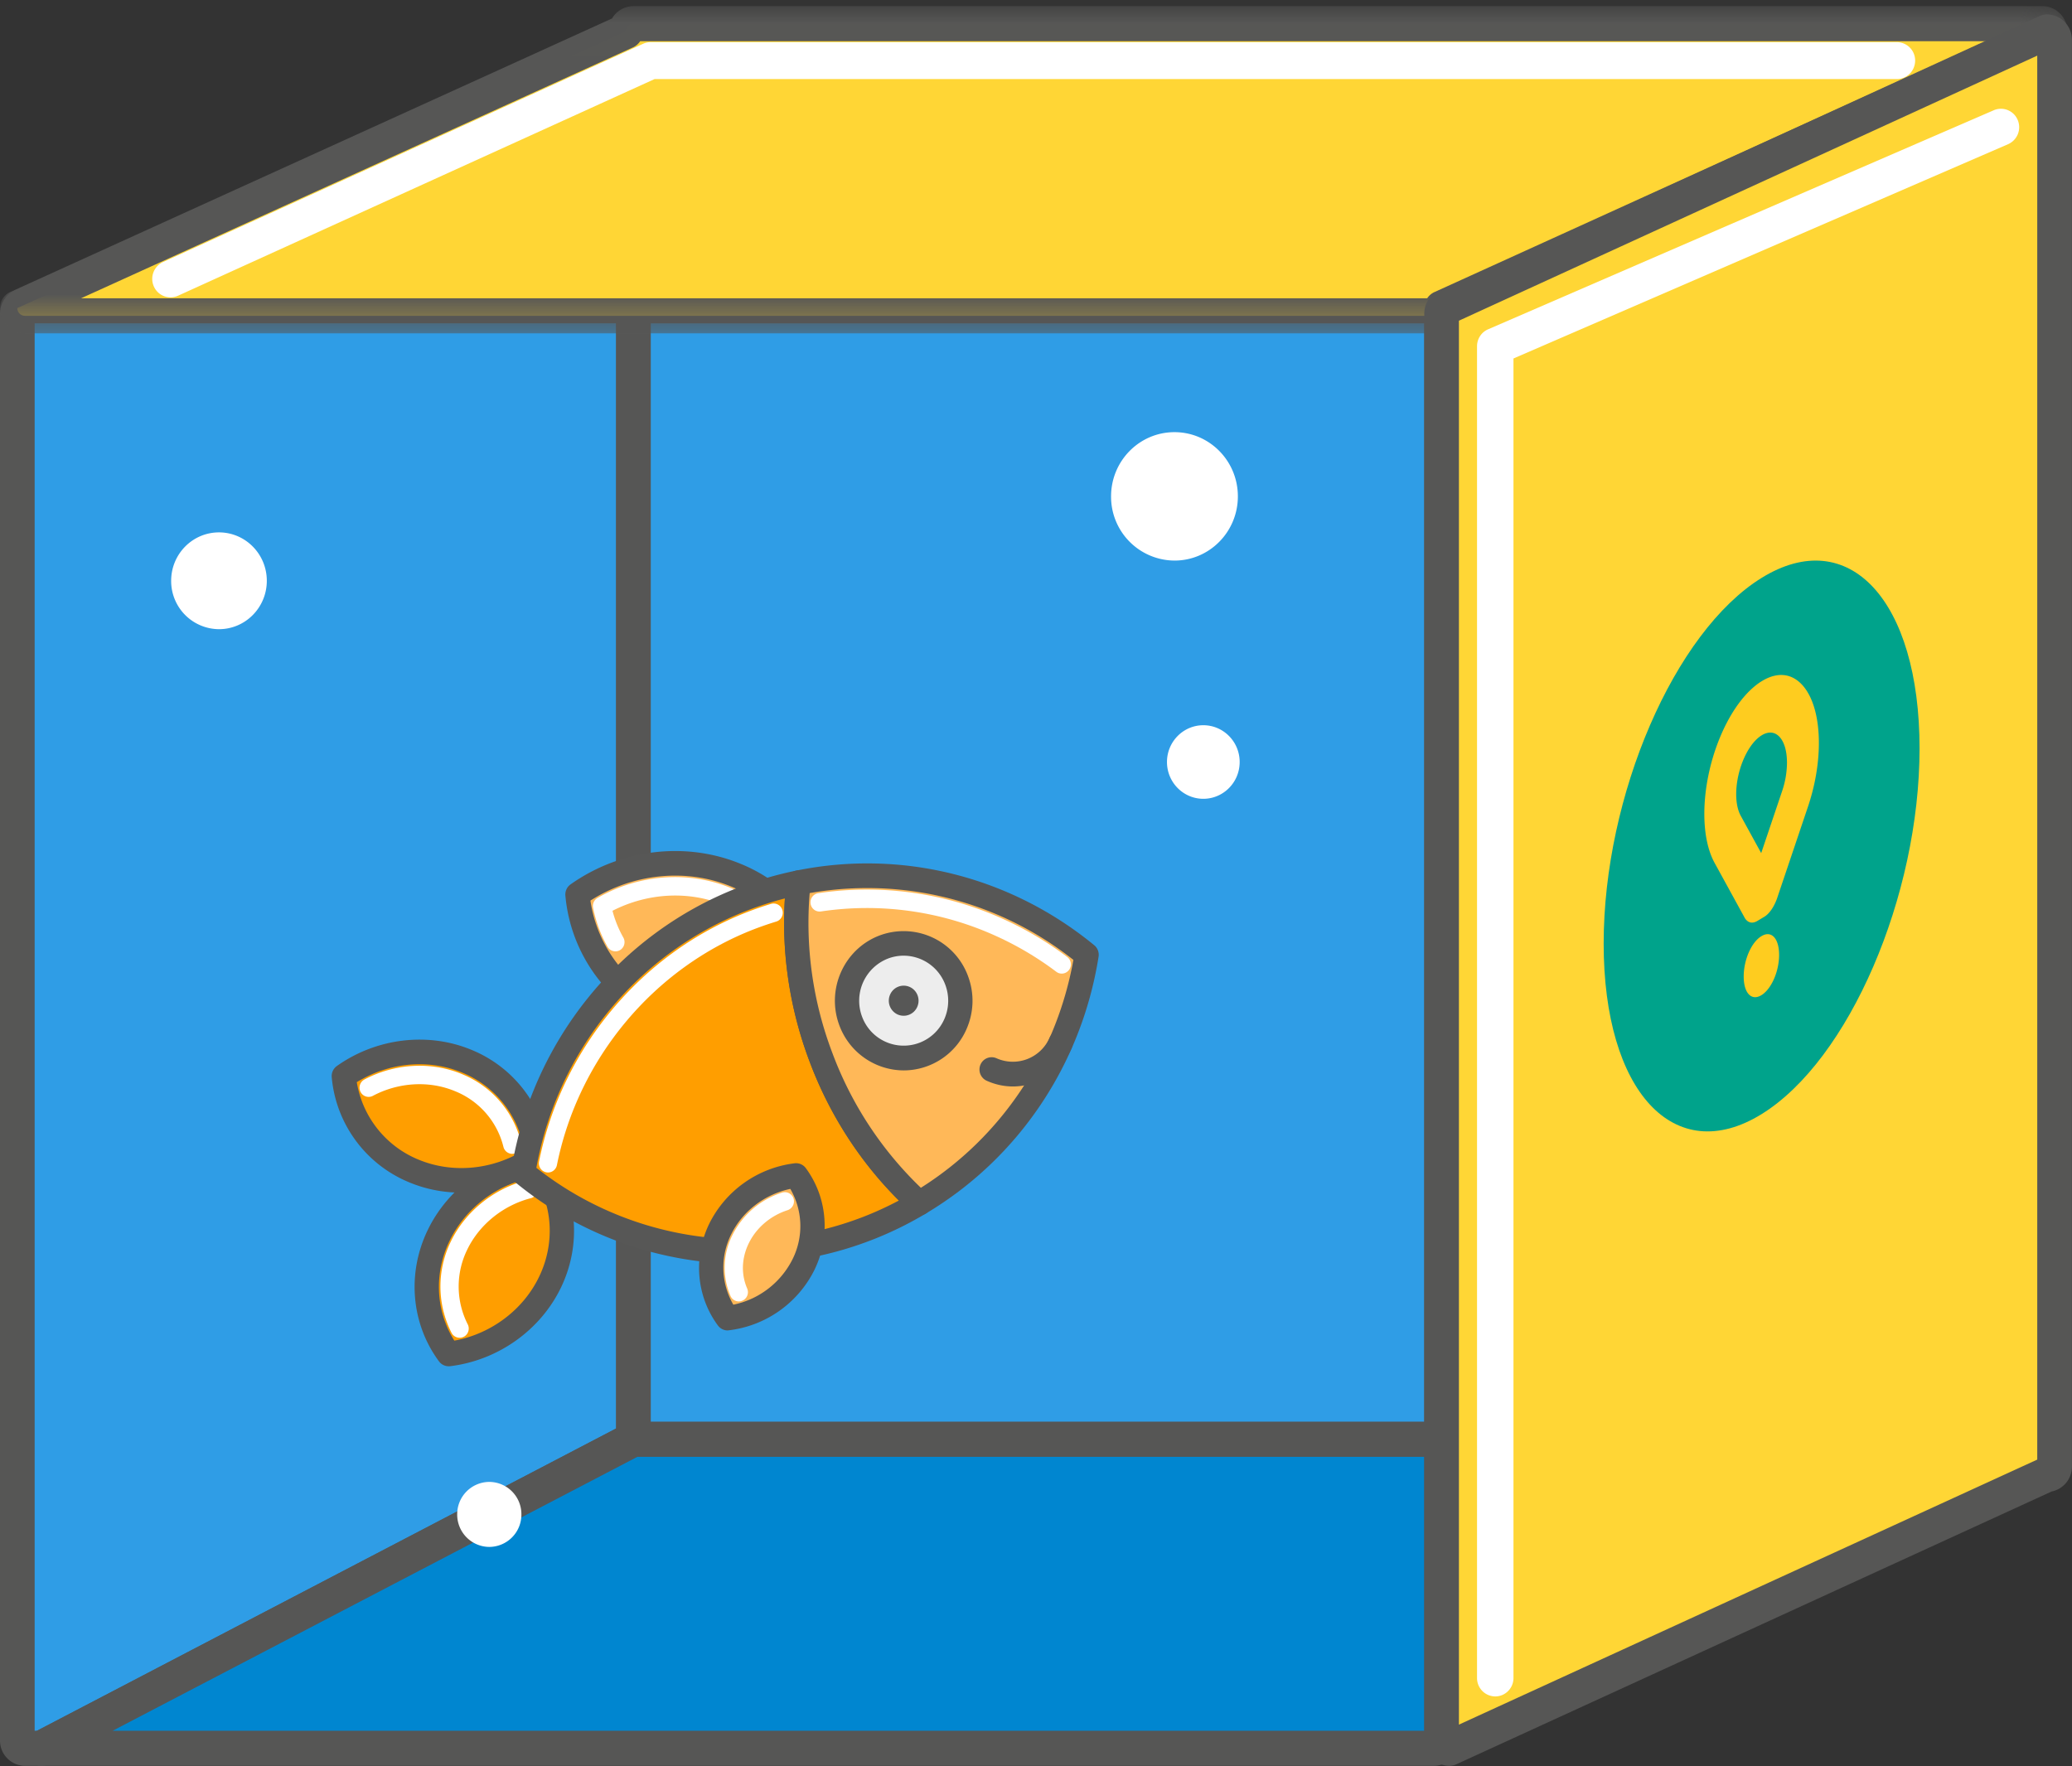 <svg width="61" height="52" viewBox="0 0 61 52" xmlns="http://www.w3.org/2000/svg" xmlns:xlink="http://www.w3.org/1999/xlink"><rect x="0" y="0" width="61" height="52" fill="#333333" stroke="none"/><title>B74238AB-64DD-4966-BDBB-F1B12919915F</title><defs><path id="a" d="M60.864.009H0v9.634h60.864V.009z"/></defs><g fill="none" fill-rule="evenodd"><path d="M18.649 9.005H.735a.227.227 0 0 0-.225.229v42.012c0 .126.1.229.225.229h.477l17.437-9.101V9.005z" fill="#2F9DE6"/><path d="M1.02 50.959h.068l17.051-8.9V9.52H1.02V50.96zm.192 1.032H.735A.741.741 0 0 1 0 51.246V9.233c0-.41.33-.744.735-.744H18.65c.281 0 .51.23.51.516v33.368c0 .194-.107.37-.276.46l-17.437 9.1a.505.505 0 0 1-.234.058z" fill="#565655"/><path d="M1.212 51.475h41.003a.227.227 0 0 0 .226-.229v-8.872H18.649l-17.437 9.1z" fill="#0086D0"/><path d="M3.314 50.959h38.617v-8.07H18.773L3.314 50.96zm38.901 1.032H1.212a.519.519 0 0 1-.233-.975l17.436-9.101a.504.504 0 0 1 .234-.058H42.44c.281 0 .51.231.51.516v8.873c0 .41-.33.745-.736.745z" fill="#565655"/><path d="M42.215 9.005H18.65v33.369h23.792V9.234c0-.127-.101-.229-.226-.229" fill="#2F9DE6"/><path d="M42.215 9.521h.002-.002zM19.16 41.857H41.93V9.521H19.159v32.336zM42.44 42.89H18.649a.513.513 0 0 1-.51-.517V9.005c0-.285.228-.516.51-.516h23.566c.406 0 .735.334.735.744v33.14a.513.513 0 0 1-.51.517z" fill="#565655"/><path d="M42.44 9.07a.227.227 0 0 1-.225.229H.735A.227.227 0 0 1 .51 9.07L18.423.926c0-.126.101-.229.226-.229h41.48c.124 0 .225.103.225.23L42.441 9.07z" fill="#FFD635"/><g transform="translate(0 .172)"><mask id="b" fill="#fff"><use xlink:href="#a"/></mask><path d="M2.387 8.61h39.63a.51.51 0 0 1 .215-.183l16.244-7.385h-39.63a.51.51 0 0 1-.214.183L2.387 8.61zm39.828 1.033H.735A.741.741 0 0 1 0 8.898c0-.203.118-.388.301-.471L18.018.372a.734.734 0 0 1 .631-.363h41.48c.405 0 .735.334.735.745a.516.516 0 0 1-.3.47L42.846 9.28a.734.734 0 0 1-.632.364z" fill="#565655" mask="url(#b)"/></g><path d="M5.02 8.755c-.206 0-.401-.12-.49-.32a.546.546 0 0 1 .27-.72l14.136-6.427a.532.532 0 0 1 .22-.047h36.69a.54.54 0 0 1 .536.543c0 .3-.24.544-.537.544H19.271L5.239 8.708a.53.53 0 0 1-.22.047" fill="#FFF"/><path d="M60.487 43.182a.227.227 0 0 1-.226.229l-17.595 8.064a.227.227 0 0 1-.225-.229V9.234c0-.127.1-.229.225-.229L60.261.941c.125 0 .226.102.226.229v42.012z" fill="#FFD635"/><path d="M42.667 9.521zm17.594 33.374zM42.951 9.442v41.336l17.026-7.803V1.638L42.951 9.442zm-.284 42.549a.741.741 0 0 1-.736-.745V9.233c0-.362.257-.665.596-.731L60.051.471a.504.504 0 0 1 .21-.046c.406 0 .736.334.736.745v42.012a.744.744 0 0 1-.596.732l-17.524 8.031a.504.504 0 0 1-.21.046z" fill="#565655"/><path d="M44.02 49.948a.54.54 0 0 1-.536-.544V10.196c0-.218.128-.415.325-.5l14.888-6.45a.534.534 0 0 1 .704.285.546.546 0 0 1-.282.714l-14.562 6.31v38.85c0 .3-.24.543-.537.543" fill="#FFF"/><path d="M47.212 27.782c0 4.36 2.082 6.608 4.65 5.021 2.568-1.587 4.65-6.408 4.65-10.768s-2.082-6.608-4.65-5.02c-2.568 1.586-4.65 6.407-4.65 10.767" fill="#00A38B"/><path d="M51.114 23.37c.004-.644.29-1.357.665-1.66a.791.791 0 0 1 .09-.063c.2-.12.386-.1.526.055.14.156.216.429.214.769a2.65 2.65 0 0 1-.145.827l-.614 1.82-.598-1.091c-.091-.163-.14-.39-.138-.657m-.629 2.049l.871 1.589c.002.005.122.263.383.106l.2-.12a.526.526 0 0 0 .06-.042c.22-.178.325-.521.33-.537l.891-2.643c.211-.619.324-1.264.328-1.866.004-.766-.168-1.381-.483-1.732-.316-.352-.738-.396-1.187-.125-.068.04-.136.088-.202.142-.847.682-1.492 2.291-1.5 3.745-.003.603.104 1.115.309 1.483M51.86 27.562c.292-.177.52.069.517.564-.003.444-.195.919-.457 1.13a.57.57 0 0 1-.067.047c-.293.176-.521-.068-.518-.56.002-.483.227-1.006.525-1.181" fill="#FECC1F"/><path d="M16.196 37.745c.574-1.197.414-2.516-.3-3.482-1.25.152-2.412.923-2.986 2.12-.574 1.197-.414 2.516.3 3.482 1.25-.153 2.412-.923 2.986-2.12" fill="#FF9E00"/><path d="M15.73 34.655c-1.085.2-2.03.908-2.498 1.886-.462.962-.403 2.066.144 2.932 1.084-.2 2.03-.908 2.498-1.887.462-.961.403-2.066-.145-2.931m-2.52 5.572a.356.356 0 0 1-.286-.145c-.817-1.106-.946-2.585-.335-3.857.604-1.26 1.856-2.15 3.266-2.322a.356.356 0 0 1 .329.143c.817 1.106.945 2.584.335 3.857-.604 1.26-1.856 2.15-3.266 2.322a.34.34 0 0 1-.043.002" fill="#575756"/><path d="M13.531 39.388a.268.268 0 0 1-.237-.145 3.013 3.013 0 0 1-.024-2.683c.425-.885 1.262-1.562 2.239-1.812a.272.272 0 0 1 .131.527c-.825.21-1.53.78-1.887 1.523a2.461 2.461 0 0 0 .016 2.192c.069.132.019.297-.112.367a.264.264 0 0 1-.126.031" fill="#FFF"/><path d="M12.192 34.48c1.216.504 2.59.293 3.621-.438a3.328 3.328 0 0 0-2.07-2.796c-1.216-.504-2.59-.293-3.62.438a3.327 3.327 0 0 0 2.069 2.796" fill="#FF9E00"/><path d="M10.504 31.863a2.987 2.987 0 0 0 1.823 2.282c.994.411 2.164.301 3.104-.282a2.986 2.986 0 0 0-1.823-2.282c-.994-.412-2.164-.301-3.104.282m3.078 3.252c-.521 0-1.04-.098-1.526-.3a3.703 3.703 0 0 1-2.29-3.1.364.364 0 0 1 .151-.328c1.164-.825 2.682-1.008 3.962-.477a3.702 3.702 0 0 1 2.29 3.1.364.364 0 0 1-.15.33 4.228 4.228 0 0 1-2.437.775" fill="#575756"/><path d="M15.081 33.973a.27.27 0 0 1-.26-.207 2.382 2.382 0 0 0-1.434-1.642c-.754-.312-1.654-.26-2.408.14a.266.266 0 0 1-.363-.113.273.273 0 0 1 .113-.367c.893-.475 1.963-.535 2.863-.163l.094.041a2.92 2.92 0 0 1 1.656 1.975.272.272 0 0 1-.261.336" fill="#FFF"/><path d="M19.672 29.946c1.57.65 3.341.378 4.673-.566-.135-1.55-1.101-2.958-2.67-3.608-1.57-.65-3.342-.378-4.674.565.135 1.551 1.102 2.958 2.671 3.609" fill="#FFB858"/><path d="M17.382 26.516a3.956 3.956 0 0 0 2.426 3.094c1.333.553 2.906.394 4.157-.408a3.956 3.956 0 0 0-2.426-3.095c-1.334-.553-2.907-.394-4.157.409m4.085 4.144c-.66 0-1.317-.124-1.93-.38v.001a4.673 4.673 0 0 1-2.892-3.912.364.364 0 0 1 .151-.329c1.474-1.044 3.394-1.275 5.014-.604A4.672 4.672 0 0 1 24.7 29.35a.364.364 0 0 1-.151.328 5.35 5.35 0 0 1-3.083.983" fill="#575756"/><path d="M18.118 28.01a.267.267 0 0 1-.233-.136 3.844 3.844 0 0 1-.424-1.146.273.273 0 0 1 .13-.29c1.214-.699 2.684-.808 3.932-.29.042.017.083.035.124.054a.273.273 0 0 1 .136.359.267.267 0 0 1-.355.137 3.924 3.924 0 0 0-.11-.048c-1.036-.43-2.25-.365-3.286.166.072.276.179.54.319.788.073.13.029.297-.1.371a.264.264 0 0 1-.133.036" fill="#FFF"/><path d="M23.508 25.99c-.55.112-1.1.272-1.643.482-3.545 1.372-5.9 4.521-6.463 8.061 2.75 2.258 6.58 3.012 10.124 1.64a10.24 10.24 0 0 0 1.542-.75c-1.228-1.105-2.244-2.56-2.895-4.286a11.065 11.065 0 0 1-.665-5.148" fill="#FF9E00"/><path d="M15.79 34.383a9.831 9.831 0 0 0 9.608 1.451c.364-.14.72-.304 1.066-.487a11.42 11.42 0 0 1-2.625-4.08 11.54 11.54 0 0 1-.732-4.814 9.976 9.976 0 0 0-1.114.357c-3.223 1.248-5.583 4.137-6.202 7.573m6.09 2.832c-2.403 0-4.784-.824-6.704-2.4a.365.365 0 0 1-.128-.34c.6-3.78 3.163-6.977 6.688-8.342a10.61 10.61 0 0 1 1.7-.499.353.353 0 0 1 .313.088.365.365 0 0 1 .114.309c-.187 1.645.035 3.366.643 4.977.608 1.611 1.576 3.044 2.799 4.143a.365.365 0 0 1-.057.584 10.444 10.444 0 0 1-5.368 1.48" fill="#575756"/><path d="M16.133 34.522a.272.272 0 0 1-.263-.326c.667-3.323 3.019-6.137 6.138-7.345a9.96 9.96 0 0 1 .691-.238.268.268 0 0 1 .334.181.272.272 0 0 1-.18.34 9.531 9.531 0 0 0-.653.225c-2.95 1.142-5.174 3.803-5.804 6.945a.27.27 0 0 1-.263.218" fill="#FFF"/><path d="M31.989 28.111c-2.33-1.911-5.432-2.745-8.48-2.122a11.065 11.065 0 0 0 .664 5.148c.65 1.726 1.667 3.181 2.895 4.285 2.682-1.595 4.445-4.312 4.92-7.31" fill="#FFB858"/><path d="M23.837 26.295a10.777 10.777 0 0 0 .67 4.713 10.662 10.662 0 0 0 2.604 3.964c2.365-1.493 3.987-3.917 4.49-6.71a9.766 9.766 0 0 0-7.764-1.967m3.231 9.49a.355.355 0 0 1-.238-.092c-1.308-1.176-2.343-2.707-2.991-4.426-.65-1.72-.886-3.559-.686-5.32a.36.36 0 0 1 .285-.313c3.104-.634 6.303.166 8.776 2.196.1.082.149.211.128.34-.505 3.182-2.362 5.94-5.093 7.565a.355.355 0 0 1-.18.05" fill="#575756"/><path d="M31.258 28.666a.265.265 0 0 1-.16-.054 9.357 9.357 0 0 0-1.775-1.053 9.168 9.168 0 0 0-5.154-.723.268.268 0 0 1-.305-.23.271.271 0 0 1 .226-.308 9.699 9.699 0 0 1 5.452.765c.664.3 1.295.675 1.876 1.113.12.09.144.26.055.38a.267.267 0 0 1-.215.11" fill="#FFF"/><path d="M27.2 31.042a1.661 1.661 0 0 1-2.153-.975 1.696 1.696 0 0 1 .962-2.18 1.661 1.661 0 0 1 2.153.974 1.696 1.696 0 0 1-.962 2.18" fill="#EDEDED"/><path d="M26.603 28.138c-.155 0-.313.028-.466.087a1.334 1.334 0 0 0-.756 1.713 1.306 1.306 0 0 0 2.42.067c.142-.323.152-.684.027-1.015a1.313 1.313 0 0 0-1.225-.852m.004 3.378a2.03 2.03 0 0 1-1.894-1.32c-.399-1.056.126-2.244 1.169-2.648a2.02 2.02 0 0 1 2.614 1.184c.194.512.178 1.069-.042 1.569a2.022 2.022 0 0 1-1.847 1.215" fill="#575756"/><path d="M27.004 29.645a.436.436 0 0 1-.578.224.446.446 0 0 1-.221-.586.436.436 0 0 1 .578-.224c.221.1.32.362.221.586M29.82 31.989c-.262 0-.525-.057-.773-.169a.364.364 0 0 1-.18-.478.356.356 0 0 1 .472-.183 1.18 1.18 0 0 0 1.56-.604.356.356 0 0 1 .474-.183c.18.081.26.296.18.479a1.895 1.895 0 0 1-1.732 1.138" fill="#575756"/><path d="M23.66 37.22c.43-.897.31-1.886-.224-2.61a2.87 2.87 0 0 0-2.239 1.59c-.43.896-.31 1.885.225 2.61a2.87 2.87 0 0 0 2.238-1.59" fill="#FFB858"/><path d="M23.66 37.22h.002-.002zm-.393-2.215c-.76.159-1.417.663-1.748 1.352a2.181 2.181 0 0 0 .071 2.057 2.517 2.517 0 0 0 1.749-1.352 2.181 2.181 0 0 0-.072-2.057zm-1.845 4.167a.357.357 0 0 1-.287-.146c-.632-.857-.732-2-.26-2.985a3.244 3.244 0 0 1 2.518-1.79.355.355 0 0 1 .33.142c.632.857.732 2 .26 2.985a3.244 3.244 0 0 1-2.561 1.794z" fill="#575756"/><path d="M21.752 38.318a.268.268 0 0 1-.246-.162 2.112 2.112 0 0 1 .052-1.78 2.459 2.459 0 0 1 1.467-1.262.268.268 0 0 1 .337.177.273.273 0 0 1-.175.34c-.507.164-.925.522-1.147.983-.209.436-.224.906-.043 1.323a.273.273 0 0 1-.245.381M36.443 14.615c0 1.044-.836 1.89-1.866 1.89a1.879 1.879 0 0 1-1.867-1.89c0-1.045.836-1.891 1.867-1.891 1.03 0 1.866.846 1.866 1.89M36.496 22.436c0 .598-.479 1.083-1.07 1.083-.59 0-1.07-.485-1.07-1.083s.48-1.083 1.07-1.083c.591 0 1.07.485 1.07 1.083M15.35 44.589a.95.95 0 0 1-.945.957.951.951 0 0 1-.945-.957.95.95 0 0 1 .945-.957.95.95 0 0 1 .945.957M7.855 17.1c0 .787-.63 1.425-1.408 1.425A1.417 1.417 0 0 1 5.039 17.1c0-.787.63-1.425 1.408-1.425.777 0 1.408.638 1.408 1.425" fill="#FFF"/></g></svg>